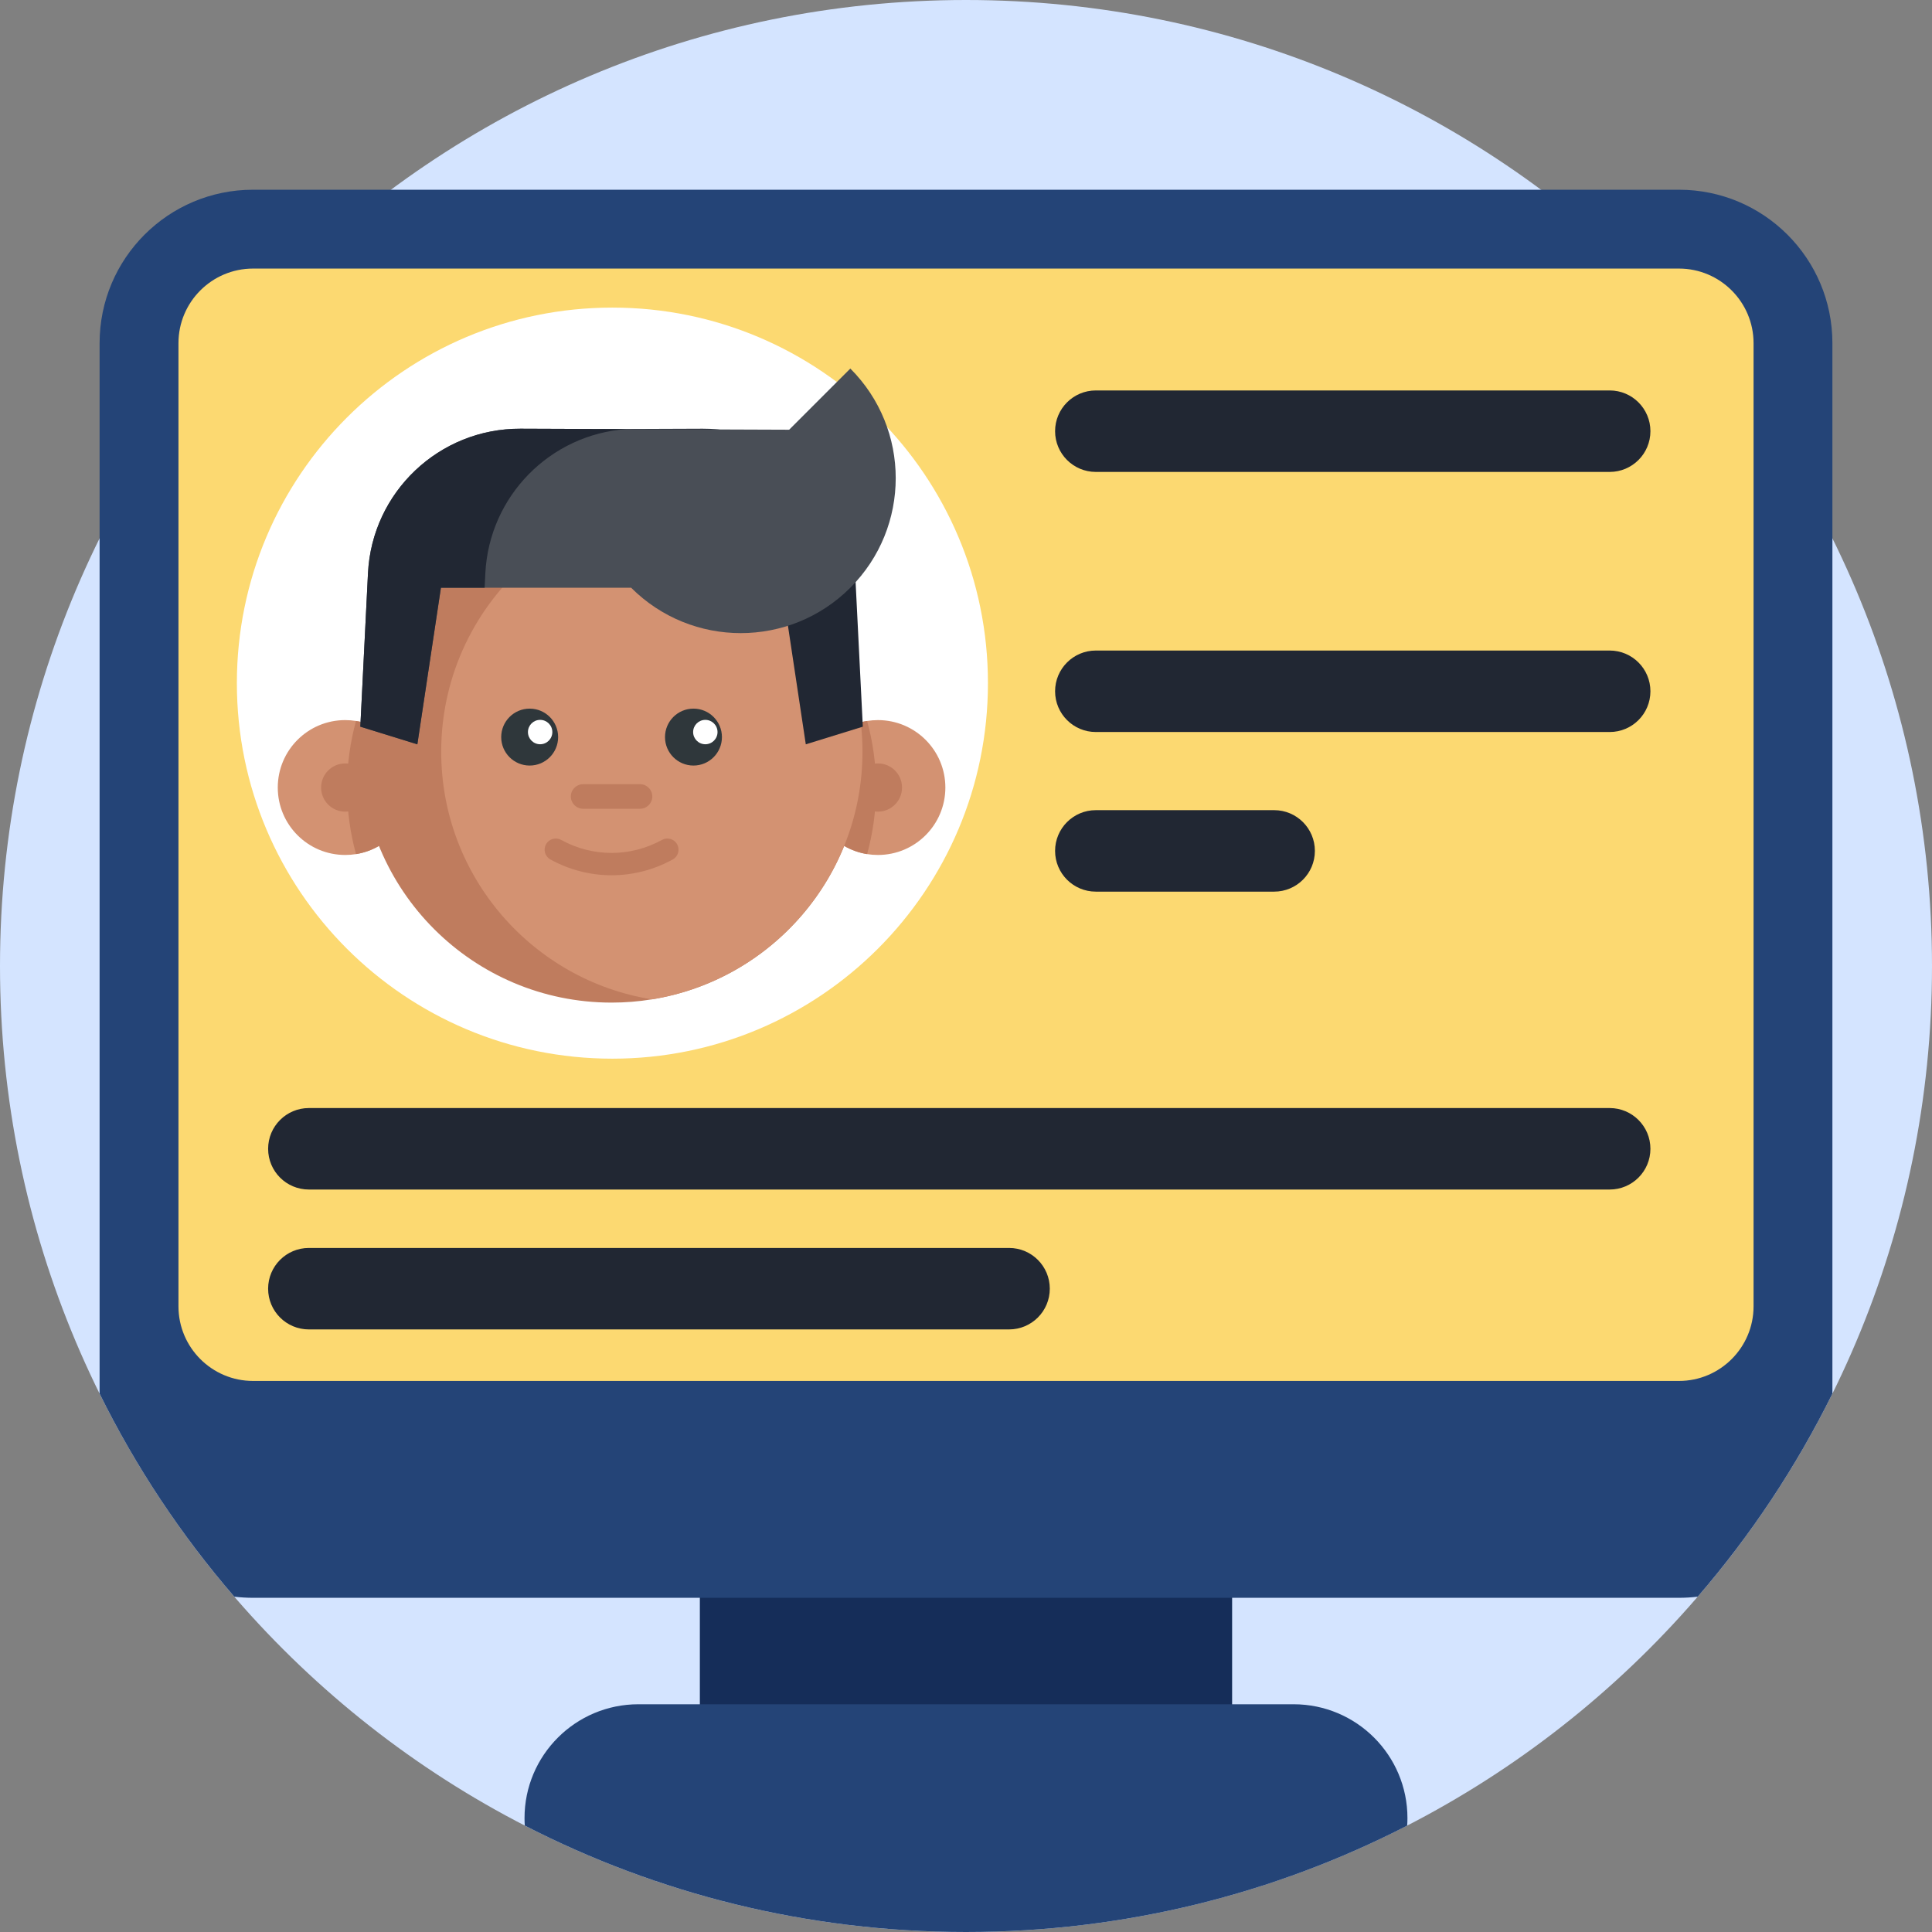<svg height="512pt" viewBox="0 0 512 512" width="512pt" xmlns="http://www.w3.org/2000/svg"><rect x="0" y="0" width="512" height="512" fill="#808080" stroke="none"/><path d="m512 256c0 141.387-114.613 256-256 256s-256-114.613-256-256 114.613-256 256-256 256 114.613 256 256zm0 0" fill="#d4e4ff"/><path d="m185.469 405.531h141.055v62.691h-141.055zm0 0" fill="#152d59"/><path d="m485.605 90.938v278.391c-9.625 19.469-21.648 37.535-35.691 53.805-1.633.195-3.281.301-4.965.301h-377.898c-1.684 0-3.332-.105-4.965-.301-14.051-16.281-26.078-34.336-35.691-53.805v-278.391c0-22.453 18.203-40.656 40.656-40.656h377.898c22.453 0 40.656 18.203 40.656 40.656zm0 0" fill="#244477"/><path d="m464.711 90.938v255.266c0 10.898-8.871 19.762-19.758 19.762h-377.898c-10.898 0-19.758-8.863-19.758-19.762v-255.266c0-10.898 8.859-19.762 19.758-19.762h377.898c10.887 0 19.758 8.863 19.758 19.762zm0 0" fill="#fcd971"/><path d="m372.988 481.824c0 .668-.023 1.324-.074 1.984-35.047 18.023-74.793 28.191-116.914 28.191-42.129 0-81.879-10.176-116.926-28.203-.051-.656-.07-1.316-.07-1.973 0-8.328 3.375-15.871 8.84-21.336 5.465-5.465 13.008-8.84 21.336-8.84h173.629c16.668 0 30.18 13.508 30.18 30.176zm0 0" fill="#244477"/><path d="m162.293 81.516c54.965 0 99.523 44.559 99.523 99.523 0 54.961-44.559 99.52-99.523 99.52-54.961 0-99.52-44.559-99.52-99.52 0-54.965 44.559-99.523 99.52-99.523zm0 0" fill="#fff"/><path d="m109.355 208.703c0 8.898-6.496 16.273-15.008 17.645-.93.148-1.887.227-2.863.227-9.871 0-17.871-7.996-17.871-17.871 0-9.871 8-17.871 17.871-17.871.977 0 1.934.082 2.863.23 8.512 1.367 15.008 8.746 15.008 17.641zm0 0" fill="#d39272"/><path d="m109.355 208.703c0 8.898-6.496 16.273-15.008 17.645-1.547-5.621-2.371-11.539-2.371-17.645s.824-12.02 2.371-17.641c8.512 1.367 15.008 8.746 15.008 17.641zm0 0" fill="#bf7c5e"/><path d="m97.871 208.703c0 3.531-2.859 6.391-6.387 6.391s-6.387-2.859-6.387-6.391c0-3.527 2.859-6.387 6.387-6.387s6.387 2.859 6.387 6.387zm0 0" fill="#bf7c5e"/><path d="m214.789 208.703c0 8.898 6.496 16.273 15.008 17.645.93.148 1.887.227 2.863.227 9.871 0 17.871-7.996 17.871-17.871 0-9.871-8-17.871-17.871-17.871-.977 0-1.934.082-2.863.23-8.512 1.367-15.008 8.746-15.008 17.641zm0 0" fill="#d39272"/><path d="m214.789 208.703c0 8.898 6.496 16.273 15.008 17.645 1.547-5.621 2.371-11.539 2.371-17.645s-.824-12.02-2.371-17.641c-8.512 1.367-15.008 8.746-15.008 17.641zm0 0" fill="#bf7c5e"/><path d="m239.047 208.703c0 3.531-2.859 6.391-6.391 6.391-3.527 0-6.387-2.859-6.387-6.391 0-3.527 2.859-6.387 6.387-6.387 3.531 0 6.391 2.859 6.391 6.387zm0 0" fill="#bf7c5e"/><path d="m228.566 199.207c0 33.086-24.176 60.535-55.824 65.633-3.473.57-7.035.859-10.672.859-36.723 0-66.492-29.77-66.492-66.496 0-17.375 6.039-43.461 16.949-55.305 12.148-13.191 30.195-11.188 49.543-11.188 3.637 0 7.199.289 10.672.859 31.648 5.098 55.824 32.547 55.824 65.637zm0 0" fill="#bf7c5e"/><path d="m228.566 199.207c0 33.086-24.176 60.535-55.824 65.633-31.645-5.098-55.82-32.547-55.82-65.633 0-20.375 9.164-38.613 23.602-50.812 9.004-7.609 20.062-12.863 32.219-14.824 29.508 4.75 52.52 28.938 55.496 59.004.215 2.184.328 4.398.328 6.633zm0 0" fill="#d39272"/><path d="m162.07 231.953c-5.566 0-11.133-1.395-16.207-4.184-1.434-.785-1.957-2.586-1.168-4.016.785-1.434 2.586-1.953 4.016-1.168 8.367 4.602 18.355 4.598 26.723 0 1.43-.785 3.23-.266 4.016 1.168.789 1.43.266 3.23-1.168 4.016-5.074 2.789-10.641 4.184-16.211 4.184zm0 0" fill="#bf7c5e"/><path d="m147.91 195.336c0 4.164-3.375 7.543-7.543 7.543-4.164 0-7.543-3.379-7.543-7.543 0-4.168 3.379-7.543 7.543-7.543 4.168 0 7.543 3.375 7.543 7.543zm0 0" fill="#2f373b"/><path d="m191.32 195.336c0 4.164-3.379 7.543-7.543 7.543-4.168 0-7.543-3.379-7.543-7.543 0-4.168 3.375-7.543 7.543-7.543 4.164 0 7.543 3.375 7.543 7.543zm0 0" fill="#2f373b"/><path d="m146.375 194.004c0 1.785-1.449 3.23-3.234 3.23s-3.23-1.445-3.23-3.23 1.445-3.23 3.23-3.23 3.234 1.445 3.234 3.23zm0 0" fill="#fff"/><path d="m190.152 194.004c0 1.785-1.449 3.23-3.234 3.23-1.781 0-3.23-1.445-3.23-3.23s1.449-3.23 3.23-3.23c1.785 0 3.234 1.445 3.234 3.23zm0 0" fill="#fff"/><path d="m169.613 214.328h-15.082c-1.797 0-3.254-1.457-3.254-3.254s1.457-3.254 3.254-3.254h15.082c1.801 0 3.254 1.457 3.254 3.254s-1.453 3.254-3.254 3.254zm0 0" fill="#bf7c5e"/><path d="m158.184 113.719c20.141 1.438 36.312 17.711 37.34 38.191l.188 3.844h11.586l6.246 41.5 15.113-4.676-2.031-40.668c-1.07-21.516-18.867-38.375-40.402-38.297zm0 0" fill="#212733"/><path d="m225.344 97.668c16.043 16.039 16.043 42.047 0 58.086-16.039 16.039-42.043 16.039-58.086 0zm0 0" fill="#494e56"/><path d="m167.262 155.754h-50.41l-6.246 41.5-15.113-4.676 2.027-40.668c1.07-21.512 18.867-38.379 40.406-38.297l72.801.273 9.625 17.324" fill="#494e56"/><g fill="#212733"><path d="m165.961 113.719c-20.141 1.438-36.312 17.711-37.34 38.191l-.191 3.844h-11.582l-6.246 41.5-15.113-4.676 2.031-40.668c1.07-21.516 18.867-38.375 40.402-38.297zm0 0"/><path d="m426.582 125.066h-136.176c-5.965 0-10.797-4.832-10.797-10.797 0-5.961 4.832-10.797 10.797-10.797h136.176c5.961 0 10.797 4.836 10.797 10.797 0 5.961-4.832 10.797-10.797 10.797zm0 0"/><path d="m426.582 193.992h-136.176c-5.965 0-10.797-4.832-10.797-10.797 0-5.961 4.832-10.797 10.797-10.797h136.176c5.961 0 10.797 4.836 10.797 10.797 0 5.965-4.832 10.797-10.797 10.797zm0 0"/><path d="m337.66 236.293h-47.254c-5.965 0-10.797-4.832-10.797-10.797 0-5.961 4.832-10.797 10.797-10.797h47.254c5.965 0 10.797 4.836 10.797 10.797 0 5.965-4.832 10.797-10.797 10.797zm0 0"/><path d="m426.582 315.238h-344.73c-5.961 0-10.797-4.832-10.797-10.797s4.836-10.797 10.797-10.797h344.73c5.961 0 10.797 4.832 10.797 10.797 0 5.961-4.832 10.797-10.797 10.797zm0 0"/><path d="m267.41 352.312h-185.559c-5.961 0-10.797-4.832-10.797-10.797 0-5.961 4.836-10.797 10.797-10.797h185.559c5.965 0 10.797 4.836 10.797 10.797 0 5.965-4.832 10.797-10.797 10.797zm0 0"/></g></svg>